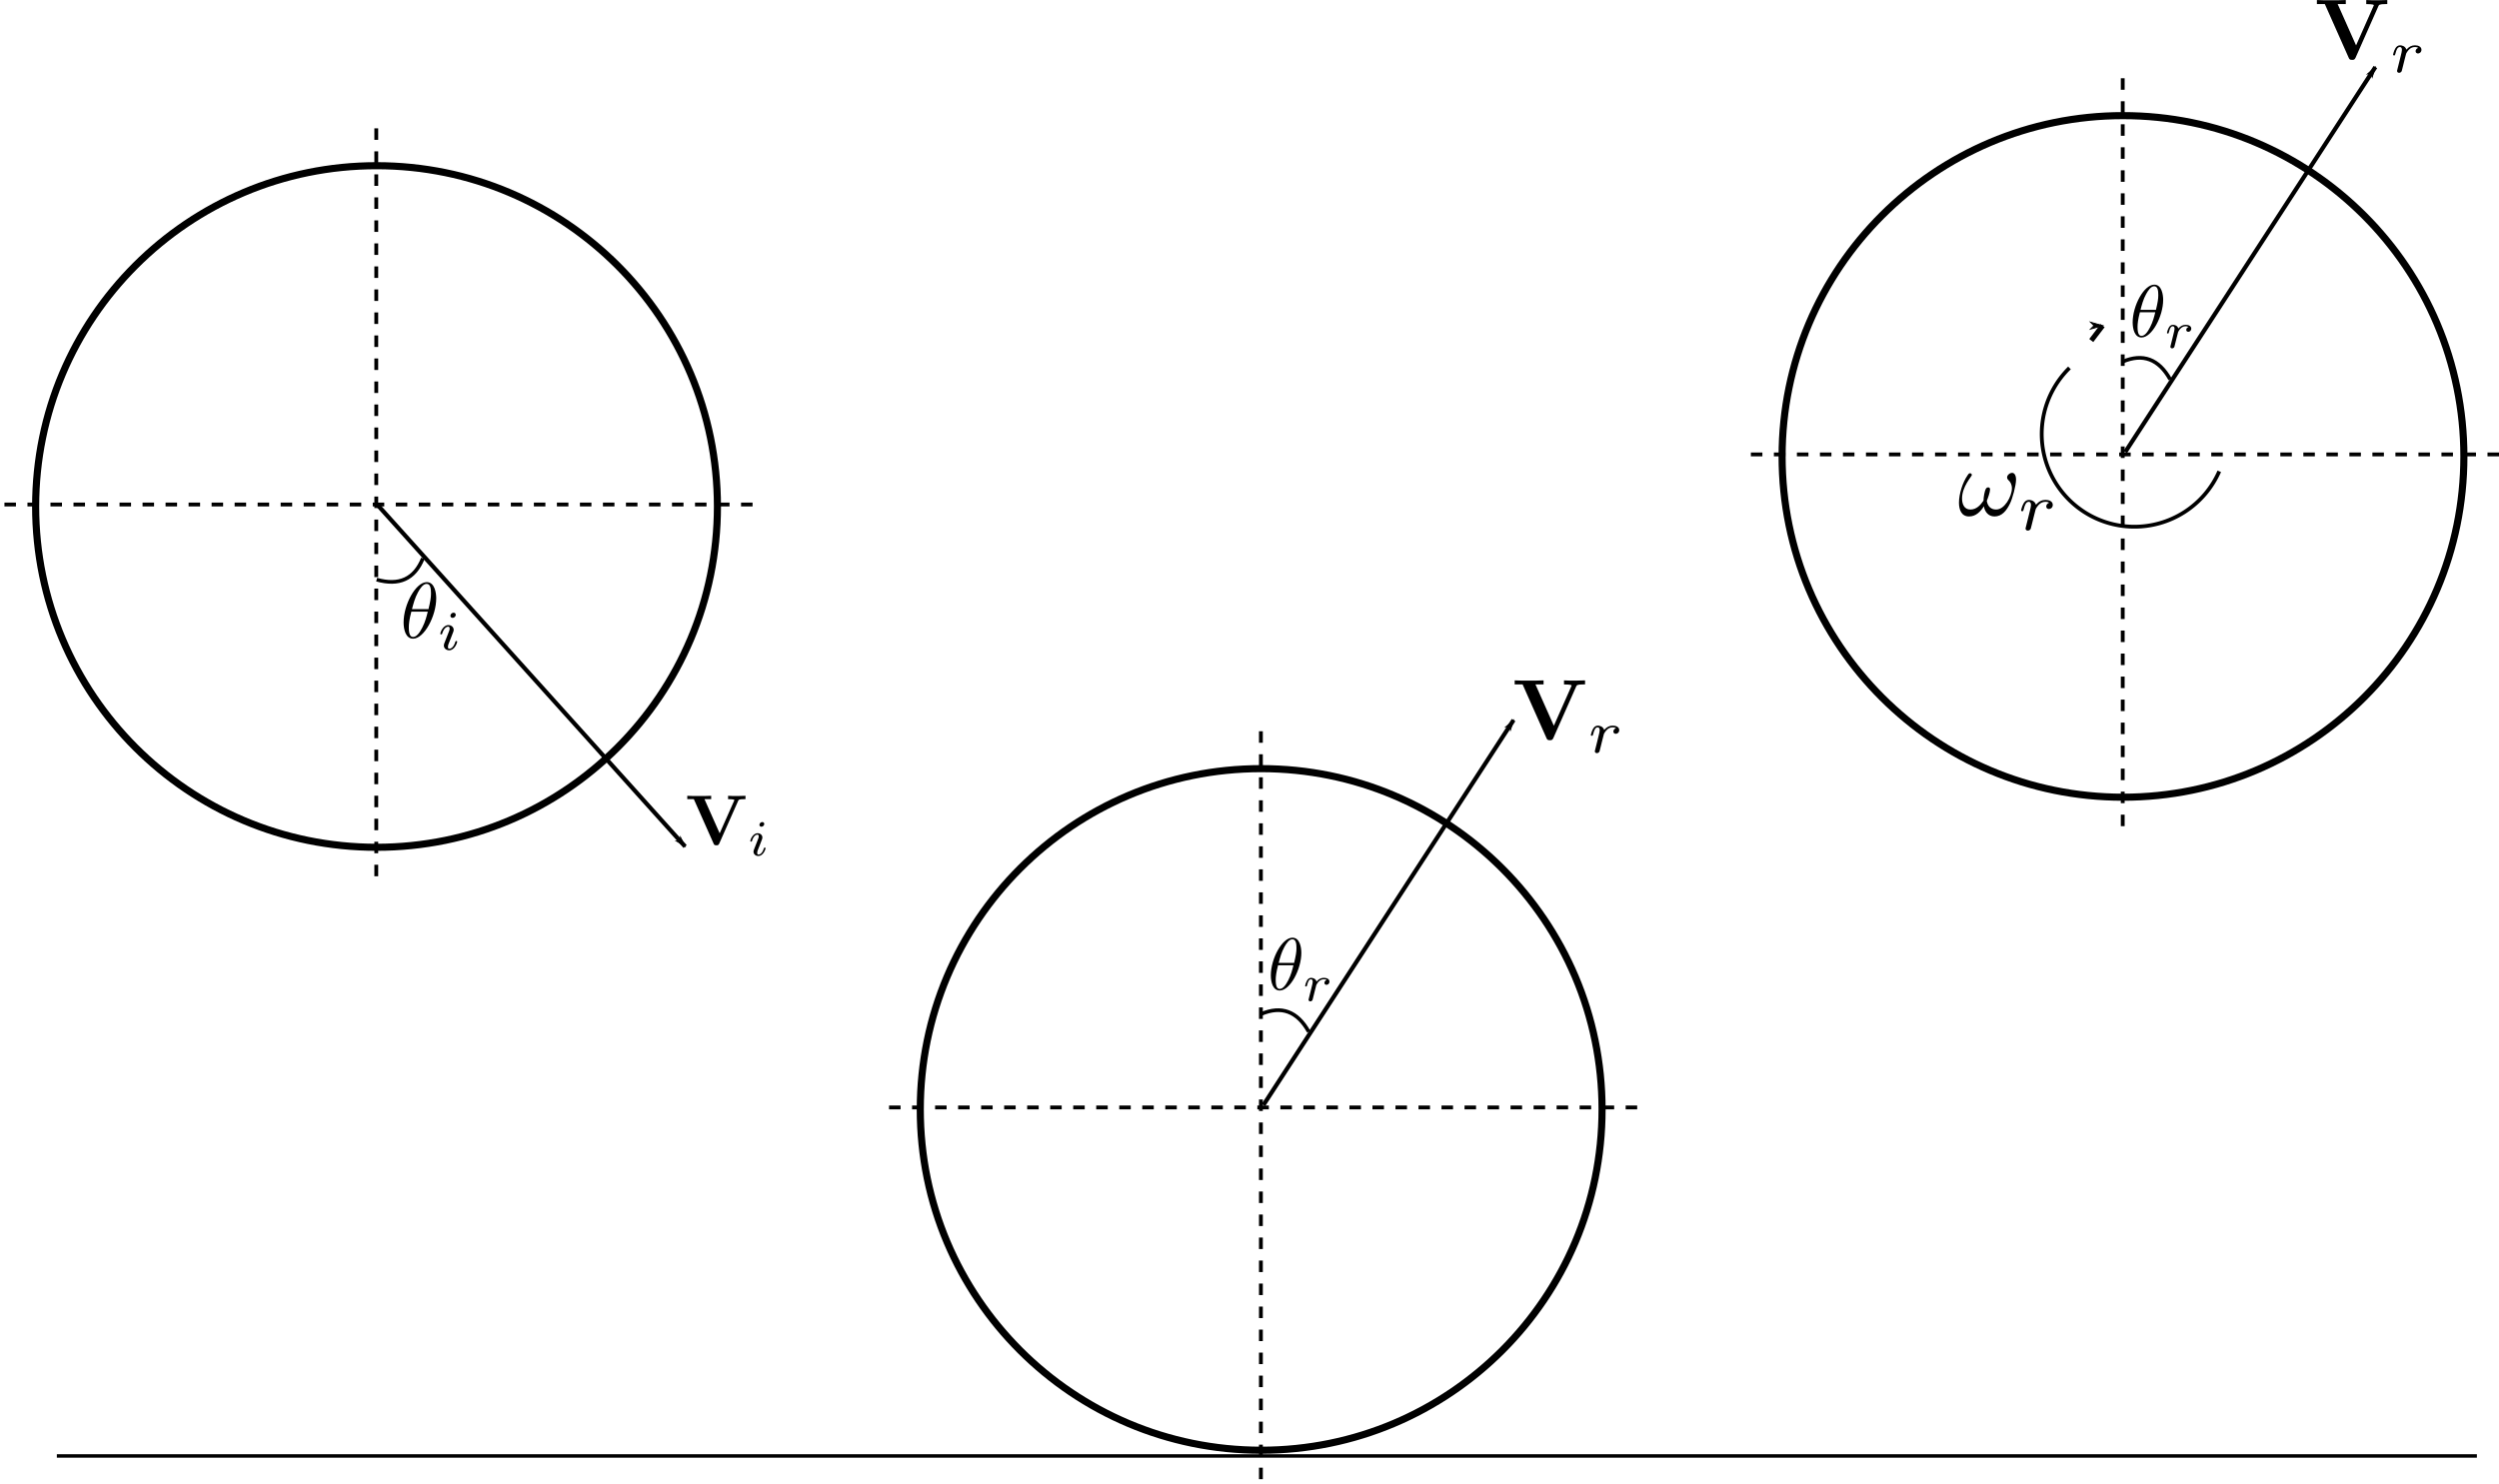 <?xml version="1.0" encoding="UTF-8" standalone="no"?>
<!-- Created with Inkscape (http://www.inkscape.org/) -->

<svg
   xmlns:dc="http://purl.org/dc/elements/1.1/"
   xmlns:cc="http://creativecommons.org/ns#"
   xmlns:rdf="http://www.w3.org/1999/02/22-rdf-syntax-ns#"
   xmlns:svg="http://www.w3.org/2000/svg"
   xmlns="http://www.w3.org/2000/svg"
   xmlns:sodipodi="http://sodipodi.sourceforge.net/DTD/sodipodi-0.dtd"
   xmlns:inkscape="http://www.inkscape.org/namespaces/inkscape"
   width="188.246mm"
   height="111.789mm"
   viewBox="0 0 188.246 111.789"
   version="1.1"
   id="svg8"
   inkscape:version="0.92.3 (2405546, 2018-03-11)"
   sodipodi:docname="drawing.svg">
  <defs
     id="defs2">
    <marker
       inkscape:isstock="true"
       style="overflow:visible"
       id="marker9451"
       refX="0"
       refY="0"
       orient="auto"
       inkscape:stockid="Arrow1Lend">
      <path
         transform="matrix(-0.8,0,0,-0.8,-10,0)"
         style="fill:#000000;fill-opacity:1;fill-rule:evenodd;stroke:#000000;stroke-width:1pt;stroke-opacity:1"
         d="M 0,0 5,-5 -12.5,0 5,5 Z"
         id="path9449"
         inkscape:connector-curvature="0" />
    </marker>
    <marker
       inkscape:stockid="Arrow1Lend"
       orient="auto"
       refY="0"
       refX="0"
       id="marker7505"
       style="overflow:visible"
       inkscape:isstock="true">
      <path
         id="path7503"
         d="M 0,0 5,-5 -12.5,0 5,5 Z"
         style="fill:#000000;fill-opacity:1;fill-rule:evenodd;stroke:#000000;stroke-width:1pt;stroke-opacity:1"
         transform="matrix(-0.8,0,0,-0.8,-10,0)"
         inkscape:connector-curvature="0" />
    </marker>
    <marker
       inkscape:stockid="Arrow1Lend"
       orient="auto"
       refY="0"
       refX="0"
       id="marker3468"
       style="overflow:visible"
       inkscape:isstock="true">
      <path
         id="path3466"
         d="M 0,0 5,-5 -12.5,0 5,5 Z"
         style="fill:#000000;fill-opacity:1;fill-rule:evenodd;stroke:#000000;stroke-width:1pt;stroke-opacity:1"
         transform="matrix(-0.8,0,0,-0.8,-10,0)"
         inkscape:connector-curvature="0" />
    </marker>
    <marker
       inkscape:stockid="Arrow1Lend"
       orient="auto"
       refY="0"
       refX="0"
       id="Arrow1Lend"
       style="overflow:visible"
       inkscape:isstock="true"
       inkscape:collect="always">
      <path
         id="path2290"
         d="M 0,0 5,-5 -12.5,0 5,5 Z"
         style="fill:#000000;fill-opacity:1;fill-rule:evenodd;stroke:#000000;stroke-width:1pt;stroke-opacity:1"
         transform="matrix(-0.8,0,0,-0.8,-10,0)"
         inkscape:connector-curvature="0" />
    </marker>
  </defs>
  <sodipodi:namedview
     id="base"
     pagecolor="#ffffff"
     bordercolor="#666666"
     borderopacity="1.0"
     inkscape:pageopacity="0.0"
     inkscape:pageshadow="2"
     inkscape:zoom="1"
     inkscape:cx="347.70859"
     inkscape:cy="194.50478"
     inkscape:document-units="mm"
     inkscape:current-layer="layer1"
     showgrid="false"
     showguides="true"
     inkscape:guide-bbox="true"
     inkscape:window-width="1920"
     inkscape:window-height="992"
     inkscape:window-x="0"
     inkscape:window-y="27"
     inkscape:window-maximized="1" />
  <g
     inkscape:label="Layer 1"
     inkscape:groupmode="layer"
     id="layer1"
     transform="translate(-11.858,-17.168)">
    <circle
       style="fill:none;fill-opacity:0.416;fill-rule:nonzero;stroke:#000000;stroke-width:0.536;stroke-miterlimit:4;stroke-dasharray:none;stroke-dashoffset:0;stroke-opacity:1"
       id="path815"
       cx="40.222"
       cy="55.332"
       r="25.679"
       inkscape:export-xdpi="300"
       inkscape:export-ydpi="300" />
    <path
       style="fill:none;stroke:#000000;stroke-width:0.322;stroke-linecap:butt;stroke-linejoin:miter;stroke-miterlimit:4;stroke-dasharray:none;stroke-opacity:1;marker-end:url(#Arrow1Lend)"
       d="m 40.322,55.241 23.146,25.712"
       id="path2285"
       inkscape:connector-curvature="0"
       inkscape:export-xdpi="300"
       inkscape:export-ydpi="300" />
    <path
       style="fill:none;stroke:#000000;stroke-width:0.289;stroke-linecap:butt;stroke-linejoin:miter;stroke-miterlimit:4;stroke-dasharray:0.867, 0.867;stroke-dashoffset:0;stroke-opacity:1"
       d="M 40.202,26.838 V 83.526"
       id="path2577"
       inkscape:connector-curvature="0"
       inkscape:export-xdpi="300"
       inkscape:export-ydpi="300" />
    <path
       style="fill:none;stroke:#000000;stroke-width:0.278;stroke-linecap:butt;stroke-linejoin:miter;stroke-miterlimit:4;stroke-dasharray:none;stroke-opacity:1"
       d="m 40.231,60.842 c 1.685,0.478 2.853,-0.042 3.481,-1.601"
       id="path2579"
       inkscape:connector-curvature="0"
       sodipodi:nodetypes="cc"
       inkscape:export-xdpi="300"
       inkscape:export-ydpi="300" />
    <path
       inkscape:connector-curvature="0"
       id="path2581"
       d="m 68.547,55.182 -56.689,-10e-7"
       style="fill:none;stroke:#000000;stroke-width:0.289;stroke-linecap:butt;stroke-linejoin:miter;stroke-miterlimit:4;stroke-dasharray:0.867, 0.867;stroke-dashoffset:0;stroke-opacity:1"
       inkscape:export-xdpi="300"
       inkscape:export-ydpi="300" />
    <path
       style="fill:none;stroke:#000000;stroke-width:0.265px;stroke-linecap:butt;stroke-linejoin:miter;stroke-opacity:1"
       d="m 16.14,126.873 c 182.298,0 182.298,0 182.298,0"
       id="path2715"
       inkscape:connector-curvature="0"
       inkscape:export-xdpi="300"
       inkscape:export-ydpi="300" />
    <path
       style="fill:none;fill-opacity:0.416;fill-rule:nonzero;stroke:#000000;stroke-width:0.287;stroke-miterlimit:4;stroke-dasharray:none;stroke-dashoffset:0;stroke-opacity:1"
       id="path7483"
       sodipodi:type="arc"
       sodipodi:cx="157.34077"
       sodipodi:cy="-86.809799"
       sodipodi:rx="6.9823413"
       sodipodi:ry="6.9823413"
       sodipodi:start="5.9116098"
       sodipodi:end="3.1507667"
       d="m 163.847,-89.345 a 6.982,6.982 0 0 1 -1.654,7.556 6.982,6.982 0 0 1 -7.609,1.394 6.982,6.982 0 0 1 -4.225,-6.479"
       sodipodi:open="true"
       transform="rotate(45)"
       inkscape:export-xdpi="300"
       inkscape:export-ydpi="300" />
    <path
       style="fill:none;stroke:#000000;stroke-width:0.38px;stroke-linecap:butt;stroke-linejoin:miter;stroke-opacity:1;marker-end:url(#marker7505)"
       d="m 169.39,42.826 c 0.856,-1.122 0.856,-1.122 0.856,-1.122"
       id="path8249"
       inkscape:connector-curvature="0"
       inkscape:export-xdpi="300"
       inkscape:export-ydpi="300" />
    <circle
       r="25.679"
       cy="100.763"
       cx="106.86"
       id="circle9439"
       style="fill:none;fill-opacity:0.416;fill-rule:nonzero;stroke:#000000;stroke-width:0.536;stroke-miterlimit:4;stroke-dasharray:none;stroke-dashoffset:0;stroke-opacity:1"
       inkscape:export-xdpi="300"
       inkscape:export-ydpi="300" />
    <path
       inkscape:connector-curvature="0"
       id="path9441"
       d="M 107.028,100.435 125.874,71.423"
       style="fill:none;stroke:#000000;stroke-width:0.322;stroke-linecap:butt;stroke-linejoin:miter;stroke-miterlimit:4;stroke-dasharray:none;stroke-opacity:1;marker-end:url(#marker9451)"
       inkscape:export-xdpi="300"
       inkscape:export-ydpi="300" />
    <path
       inkscape:connector-curvature="0"
       id="path9443"
       d="M 106.84,72.268 V 128.957"
       style="fill:none;stroke:#000000;stroke-width:0.289;stroke-linecap:butt;stroke-linejoin:miter;stroke-miterlimit:4;stroke-dasharray:0.867, 0.867;stroke-dashoffset:0;stroke-opacity:1"
       inkscape:export-xdpi="300"
       inkscape:export-ydpi="300" />
    <path
       sodipodi:nodetypes="cc"
       inkscape:connector-curvature="0"
       id="path9445"
       d="m 110.443,94.905 c -0.854,-1.53 -2.047,-1.987 -3.593,-1.329"
       style="fill:none;stroke:#000000;stroke-width:0.278;stroke-linecap:butt;stroke-linejoin:miter;stroke-miterlimit:4;stroke-dasharray:none;stroke-opacity:1"
       inkscape:export-xdpi="300"
       inkscape:export-ydpi="300" />
    <path
       style="fill:none;stroke:#000000;stroke-width:0.289;stroke-linecap:butt;stroke-linejoin:miter;stroke-miterlimit:4;stroke-dasharray:0.867, 0.867;stroke-dashoffset:0;stroke-opacity:1"
       d="M 135.184,100.613 H 78.496"
       id="path9447"
       inkscape:connector-curvature="0"
       inkscape:export-xdpi="300"
       inkscape:export-ydpi="300" />
    <circle
       style="fill:none;fill-opacity:0.416;fill-rule:nonzero;stroke:#000000;stroke-width:0.536;stroke-miterlimit:4;stroke-dasharray:none;stroke-dashoffset:0;stroke-opacity:1"
       id="circle9665"
       cx="171.78"
       cy="51.559"
       r="25.679"
       inkscape:export-xdpi="300"
       inkscape:export-ydpi="300" />
    <path
       style="fill:none;stroke:#000000;stroke-width:0.322;stroke-linecap:butt;stroke-linejoin:miter;stroke-miterlimit:4;stroke-dasharray:none;stroke-opacity:1;marker-end:url(#marker9451)"
       d="M 171.948,51.231 190.793,22.219"
       id="path9667"
       inkscape:connector-curvature="0"
       inkscape:export-xdpi="300"
       inkscape:export-ydpi="300" />
    <path
       style="fill:none;stroke:#000000;stroke-width:0.289;stroke-linecap:butt;stroke-linejoin:miter;stroke-miterlimit:4;stroke-dasharray:0.867, 0.867;stroke-dashoffset:0;stroke-opacity:1"
       d="M 171.76,23.064 V 79.752"
       id="path9669"
       inkscape:connector-curvature="0"
       inkscape:export-xdpi="300"
       inkscape:export-ydpi="300" />
    <path
       style="fill:none;stroke:#000000;stroke-width:0.278;stroke-linecap:butt;stroke-linejoin:miter;stroke-miterlimit:4;stroke-dasharray:none;stroke-opacity:1"
       d="m 175.333,45.752 c -0.854,-1.53 -2.047,-1.987 -3.593,-1.329"
       id="path9671"
       inkscape:connector-curvature="0"
       sodipodi:nodetypes="cc"
       inkscape:export-xdpi="300"
       inkscape:export-ydpi="300" />
    <path
       inkscape:connector-curvature="0"
       id="path9673"
       d="m 200.104,51.408 h -56.688"
       style="fill:none;stroke:#000000;stroke-width:0.289;stroke-linecap:butt;stroke-linejoin:miter;stroke-miterlimit:4;stroke-dasharray:0.867, 0.867;stroke-dashoffset:0;stroke-opacity:1"
       inkscape:export-xdpi="300"
       inkscape:export-ydpi="300" />
    <g
       id="g10"
       transform="matrix(0.599,0,0,-0.599,42.25,66.125)">
      <g
         id="g12"
         transform="scale(0.1)">
        <path
           d="m 41.203,64.672 c 0,6.547 -1.797,20.359 -11.922,20.359 -13.812,0 -29.109,-28.016 -29.109,-50.766 0,-9.328 2.875,-20.359 11.922,-20.359 14,0 29.109,28.516 29.109,50.766 z m -30.5,-13.609 c 1.688,6.359 3.672,14.297 7.641,21.359 2.688,4.859 6.359,10.422 10.828,10.422 4.875,0 5.469,-6.359 5.469,-12.016 0,-4.875 -0.797,-9.938 -3.172,-19.766 z M 30.562,47.875 c -1.078,-4.562 -3.172,-13 -6.953,-20.156 -3.469,-6.766 -7.25,-11.625 -11.516,-11.625 -3.281,0 -5.359,2.875 -5.359,12.125 0,4.172 0.594,9.922 3.172,19.656 H 30.562"
           style="fill:#000000;fill-opacity:1;fill-rule:nonzero;stroke:none"
           id="path14"
           inkscape:connector-curvature="0" />
        <path
           d="m 65.781,43.938 c 0,1.125 -0.844,2.672 -2.812,2.672 -1.906,0 -3.938,-1.828 -3.938,-3.859 0,-1.203 0.906,-2.672 2.812,-2.672 2.031,0 3.938,1.969 3.938,3.859 z M 51.438,8.219 c -0.281,-0.906 -0.641,-1.75 -0.641,-2.953 0,-3.297 2.812,-5.969 6.688,-5.969 7.031,0 10.125,9.703 10.125,10.75 0,0.922 -0.922,0.922 -1.125,0.922 -0.984,0 -1.062,-0.422 -1.344,-1.203 -1.609,-5.625 -4.703,-8.5 -7.453,-8.5 -1.406,0 -1.75,0.906 -1.75,2.453 0,1.625 0.484,2.953 1.125,4.5 0.703,1.906 1.469,3.797 2.25,5.625 0.625,1.688 3.156,8.094 3.438,8.938 0.219,0.703 0.422,1.547 0.422,2.25 C 63.172,28.328 60.359,31 56.5,31 49.531,31 46.297,21.438 46.297,20.25 c 0,-0.922 0.984,-0.922 1.203,-0.922 0.984,0 1.047,0.359 1.266,1.125 1.828,6.047 4.922,8.578 7.516,8.578 1.125,0 1.766,-0.562 1.766,-2.453 0,-1.625 -0.422,-2.672 -2.188,-7.031 L 51.438,8.219"
           style="fill:#000000;fill-opacity:1;fill-rule:nonzero;stroke:none"
           id="path16"
           inkscape:connector-curvature="0" />
      </g>
    </g>
    <g
       id="g10-3"
       transform="matrix(0.541,0,0,-0.541,63.598,81.629)">
      <g
         id="g12-6"
         transform="scale(0.1)">
        <path
           d="m 71.516,76.297 c 0.594,1.281 0.984,2.172 8.234,2.172 h 1.891 v 4.672 c -3.781,-0.094 -8.547,-0.297 -11.219,-0.297 -3.984,0 -9.141,0 -13.016,0.297 v -4.672 c 0.891,0 8.734,0 8.734,-1.188 0,-0.391 -0.297,-0.891 -0.391,-1.188 L 45.688,30.891 24.516,78.469 h 9.344 v 4.672 c -3.781,-0.297 -13.312,-0.297 -17.578,-0.297 -3.875,0 -12.219,0 -15.703,0.297 V 78.469 H 9.719 L 37.141,16.781 c 0.797,-1.781 1.188,-2.578 3.969,-2.578 1.594,0 2.891,0 3.969,2.391 l 26.438,59.703"
           style="fill:#000000;fill-opacity:1;fill-rule:nonzero;stroke:none"
           id="path14-7"
           inkscape:connector-curvature="0" />
        <path
           d="m 107.781,43.938 c 0,1.125 -0.843,2.672 -2.812,2.672 -1.906,0 -3.938,-1.828 -3.938,-3.859 0,-1.203 0.907,-2.672 2.813,-2.672 2.031,0 3.937,1.969 3.937,3.859 z M 93.438,8.219 c -0.281,-0.906 -0.641,-1.75 -0.641,-2.953 0,-3.297 2.812,-5.969 6.688,-5.969 7.032,0 10.125,9.703 10.125,10.75 0,0.922 -0.921,0.922 -1.125,0.922 -0.984,0 -1.062,-0.422 -1.343,-1.203 -1.61,-5.625 -4.703,-8.5 -7.454,-8.5 -1.406,0 -1.75,0.906 -1.75,2.453 0,1.625 0.484,2.953 1.125,4.5 0.703,1.906 1.468,3.797 2.251,5.625 0.625,1.688 3.156,8.094 3.437,8.938 0.219,0.703 0.422,1.547 0.422,2.25 0,3.297 -2.813,5.969 -6.672,5.969 -6.969,0 -10.203,-9.562 -10.203,-10.75 0,-0.922 0.984,-0.922 1.203,-0.922 0.984,0 1.047,0.359 1.266,1.125 1.828,6.047 4.922,8.578 7.516,8.578 1.125,0 1.766,-0.562 1.766,-2.453 0,-1.625 -0.422,-2.672 -2.188,-7.031 L 93.438,8.219"
           style="fill:#000000;fill-opacity:1;fill-rule:nonzero;stroke:none"
           id="path16-5"
           inkscape:connector-curvature="0" />
      </g>
    </g>
    <g
       id="g10-35"
       transform="matrix(0.654,0,0,-0.654,125.919,73.871)">
      <g
         id="g12-62"
         transform="scale(0.1)">
        <path
           d="m 71.516,76.297 c 0.594,1.281 0.984,2.172 8.234,2.172 h 1.891 v 4.672 c -3.781,-0.094 -8.547,-0.297 -11.219,-0.297 -3.984,0 -9.141,0 -13.016,0.297 v -4.672 c 0.891,0 8.734,0 8.734,-1.188 0,-0.391 -0.297,-0.891 -0.391,-1.188 L 45.688,30.891 24.516,78.469 h 9.344 v 4.672 c -3.781,-0.297 -13.312,-0.297 -17.578,-0.297 -3.875,0 -12.219,0 -15.703,0.297 V 78.469 H 9.719 L 37.141,16.781 c 0.797,-1.781 1.188,-2.578 3.969,-2.578 1.594,0 2.891,0 3.969,2.391 l 26.438,59.703"
           style="fill:#000000;fill-opacity:1;fill-rule:nonzero;stroke:none"
           id="path14-9"
           inkscape:connector-curvature="0" />
        <path
           d="m 101.516,14.203 c 0.078,0.422 1.687,6.75 1.828,7.094 0.14,0.562 2.187,4.078 4.437,5.766 0.766,0.562 2.672,1.969 5.688,1.969 0.703,0 2.469,-0.062 3.875,-0.984 -2.25,-0.625 -3.094,-2.594 -3.094,-3.859 0,-1.547 1.188,-2.609 2.813,-2.609 1.609,0 3.937,1.344 3.937,4.297 0,3.656 -3.875,5.125 -7.453,5.125 -3.656,0 -6.828,-1.469 -9.922,-4.984 C 102.359,30.297 98.078,31 96.391,31 c -2.609,0 -4.359,-1.609 -5.484,-3.578 -1.625,-2.75 -2.609,-6.828 -2.609,-7.172 0,-0.922 0.984,-0.922 1.203,-0.922 0.984,0 1.047,0.219 1.547,2.109 1.047,4.297 2.391,7.594 5.125,7.594 1.828,0 2.328,-1.547 2.328,-3.438 0,-1.344 -0.641,-3.938 -1.125,-5.844 -0.5,-1.891 -1.203,-4.781 -1.547,-6.328 l -2.25,-9 C 93.297,3.516 92.875,1.75 92.875,1.547 c 0,-1.547 1.266,-2.25 2.391,-2.25 1.047,0 2.453,0.641 3.016,2.031 0.141,0.422 0.922,3.516 1.344,5.281 l 1.891,7.594"
           style="fill:#000000;fill-opacity:1;fill-rule:nonzero;stroke:none"
           id="path16-1"
           inkscape:connector-curvature="0" />
      </g>
    </g>
    <g
       id="g10-2"
       transform="matrix(0.56,0,0,-0.56,107.579,92.582)">
      <g
         id="g12-7"
         transform="scale(0.1)">
        <path
           d="m 41.203,64.672 c 0,6.547 -1.797,20.359 -11.922,20.359 -13.812,0 -29.109,-28.016 -29.109,-50.766 0,-9.328 2.875,-20.359 11.922,-20.359 14,0 29.109,28.516 29.109,50.766 z m -30.5,-13.609 c 1.688,6.359 3.672,14.297 7.641,21.359 2.688,4.859 6.359,10.422 10.828,10.422 4.875,0 5.469,-6.359 5.469,-12.016 0,-4.875 -0.797,-9.938 -3.172,-19.766 z M 30.562,47.875 c -1.078,-4.562 -3.172,-13 -6.953,-20.156 -3.469,-6.766 -7.25,-11.625 -11.516,-11.625 -3.281,0 -5.359,2.875 -5.359,12.125 0,4.172 0.594,9.922 3.172,19.656 H 30.562"
           style="fill:#000000;fill-opacity:1;fill-rule:nonzero;stroke:none"
           id="path14-0"
           inkscape:connector-curvature="0" />
        <path
           d="m 59.516,14.203 c 0.078,0.422 1.688,6.75 1.828,7.094 0.141,0.562 2.188,4.078 4.438,5.766 0.766,0.562 2.672,1.969 5.688,1.969 0.703,0 2.469,-0.062 3.875,-0.984 -2.25,-0.625 -3.094,-2.594 -3.094,-3.859 0,-1.547 1.188,-2.609 2.812,-2.609 C 76.672,21.578 79,22.922 79,25.875 79,29.531 75.125,31 71.547,31 67.891,31 64.719,29.531 61.625,26.016 60.359,30.297 56.078,31 54.391,31 c -2.609,0 -4.359,-1.609 -5.484,-3.578 -1.625,-2.75 -2.609,-6.828 -2.609,-7.172 0,-0.922 0.984,-0.922 1.203,-0.922 0.984,0 1.047,0.219 1.547,2.109 1.047,4.297 2.391,7.594 5.125,7.594 1.828,0 2.328,-1.547 2.328,-3.438 0,-1.344 -0.641,-3.938 -1.125,-5.844 -0.5,-1.891 -1.203,-4.781 -1.547,-6.328 l -2.25,-9 C 51.297,3.516 50.875,1.75 50.875,1.547 c 0,-1.547 1.266,-2.25 2.391,-2.25 1.047,0 2.453,0.641 3.016,2.031 0.141,0.422 0.922,3.516 1.344,5.281 l 1.891,7.594"
           style="fill:#000000;fill-opacity:1;fill-rule:nonzero;stroke:none"
           id="path16-9"
           inkscape:connector-curvature="0" />
      </g>
    </g>
    <g
       id="g10-36"
       transform="matrix(0.73,0,0,-0.73,159.41,57.097)">
      <g
         id="g12-0"
         transform="scale(0.1)">
        <path
           d="m 59.094,51.953 c 0,4.469 -1.781,6.953 -3.969,6.953 -2.578,0 -5.266,-2.391 -5.266,-4.672 0,-0.984 0.5,-2.078 1.484,-2.969 1.703,-1.5 3.484,-4.188 3.484,-8.359 0,-3.969 -1.891,-9.625 -4.969,-14.203 -2.984,-4.266 -6.656,-7.641 -11.328,-7.641 -5.656,0 -8.734,3.578 -9.625,8.938 1.094,2.578 3.375,8.938 3.375,11.719 0,1.188 -0.5,2.188 -1.797,2.188 -0.797,0 -1.875,-0.203 -2.672,-1.688 -1.094,-1.984 -2.297,-8.438 -2.297,-12.016 -3.266,-4.672 -7.25,-9.141 -13.5,-9.141 -6.562,0 -8.641,5.859 -8.641,11.422 0,12.422 10.125,22.844 10.125,24.141 0,1.094 -0.797,1.891 -1.891,1.891 -1.281,0 -1.984,-1.297 -2.578,-2.188 C 3.969,48.969 0.188,37.156 0.188,28.109 c 0,-6.844 2.297,-14.203 10.438,-14.203 7.047,0 11.719,4.969 15.297,10.438 0.891,-5.766 4.766,-10.438 10.922,-10.438 7.75,0 12.516,6.062 16.094,13.516 2.391,4.859 6.156,18.375 6.156,24.531"
           style="fill:#000000;fill-opacity:1;fill-rule:nonzero;stroke:none"
           id="path14-6"
           inkscape:connector-curvature="0" />
        <path
           d="m 77.516,14.203 c 0.078,0.422 1.688,6.75 1.828,7.094 0.141,0.562 2.188,4.078 4.438,5.766 0.766,0.562 2.672,1.969 5.688,1.969 0.703,0 2.469,-0.062 3.875,-0.984 -2.25,-0.625 -3.094,-2.594 -3.094,-3.859 0,-1.547 1.188,-2.609 2.812,-2.609 C 94.672,21.578 97,22.922 97,25.875 97,29.531 93.125,31 89.547,31 85.891,31 82.719,29.531 79.625,26.016 78.359,30.297 74.078,31 72.391,31 c -2.609,0 -4.359,-1.609 -5.484,-3.578 -1.625,-2.75 -2.609,-6.828 -2.609,-7.172 0,-0.922 0.984,-0.922 1.203,-0.922 0.984,0 1.047,0.219 1.547,2.109 1.047,4.297 2.391,7.594 5.125,7.594 1.828,0 2.328,-1.547 2.328,-3.438 0,-1.344 -0.641,-3.938 -1.125,-5.844 -0.5,-1.891 -1.203,-4.781 -1.547,-6.328 l -2.25,-9 C 69.297,3.516 68.875,1.75 68.875,1.547 c 0,-1.547 1.266,-2.25 2.391,-2.25 1.047,0 2.453,0.641 3.016,2.031 0.141,0.422 0.922,3.516 1.344,5.281 l 1.891,7.594"
           style="fill:#000000;fill-opacity:1;fill-rule:nonzero;stroke:none"
           id="path16-2"
           inkscape:connector-curvature="0" />
      </g>
    </g>
    <g
       transform="matrix(0.654,0,0,-0.654,186.349,22.608)"
       id="g104">
      <g
         transform="scale(0.1)"
         id="g102">
        <path
           inkscape:connector-curvature="0"
           id="path98"
           style="fill:#000000;fill-opacity:1;fill-rule:nonzero;stroke:none"
           d="m 71.516,76.297 c 0.594,1.281 0.984,2.172 8.234,2.172 h 1.891 v 4.672 c -3.781,-0.094 -8.547,-0.297 -11.219,-0.297 -3.984,0 -9.141,0 -13.016,0.297 v -4.672 c 0.891,0 8.734,0 8.734,-1.188 0,-0.391 -0.297,-0.891 -0.391,-1.188 L 45.688,30.891 24.516,78.469 h 9.344 v 4.672 c -3.781,-0.297 -13.312,-0.297 -17.578,-0.297 -3.875,0 -12.219,0 -15.703,0.297 V 78.469 H 9.719 L 37.141,16.781 c 0.797,-1.781 1.188,-2.578 3.969,-2.578 1.594,0 2.891,0 3.969,2.391 l 26.438,59.703" />
        <path
           inkscape:connector-curvature="0"
           id="path100"
           style="fill:#000000;fill-opacity:1;fill-rule:nonzero;stroke:none"
           d="m 101.516,14.203 c 0.078,0.422 1.687,6.75 1.828,7.094 0.14,0.562 2.187,4.078 4.437,5.766 0.766,0.562 2.672,1.969 5.688,1.969 0.703,0 2.469,-0.062 3.875,-0.984 -2.25,-0.625 -3.094,-2.594 -3.094,-3.859 0,-1.547 1.188,-2.609 2.813,-2.609 1.609,0 3.937,1.344 3.937,4.297 0,3.656 -3.875,5.125 -7.453,5.125 -3.656,0 -6.828,-1.469 -9.922,-4.984 C 102.359,30.297 98.078,31 96.391,31 c -2.609,0 -4.359,-1.609 -5.484,-3.578 -1.625,-2.75 -2.609,-6.828 -2.609,-7.172 0,-0.922 0.984,-0.922 1.203,-0.922 0.984,0 1.047,0.219 1.547,2.109 1.047,4.297 2.391,7.594 5.125,7.594 1.828,0 2.328,-1.547 2.328,-3.438 0,-1.344 -0.641,-3.938 -1.125,-5.844 -0.5,-1.891 -1.203,-4.781 -1.547,-6.328 l -2.25,-9 C 93.297,3.516 92.875,1.75 92.875,1.547 c 0,-1.547 1.266,-2.25 2.391,-2.25 1.047,0 2.453,0.641 3.016,2.031 0.141,0.422 0.922,3.516 1.344,5.281 l 1.891,7.594" />
      </g>
    </g>
    <g
       transform="matrix(0.56,0,0,-0.56,172.499,43.377)"
       id="g112">
      <g
         transform="scale(0.1)"
         id="g110">
        <path
           inkscape:connector-curvature="0"
           id="path106"
           style="fill:#000000;fill-opacity:1;fill-rule:nonzero;stroke:none"
           d="m 41.203,64.672 c 0,6.547 -1.797,20.359 -11.922,20.359 -13.812,0 -29.109,-28.016 -29.109,-50.766 0,-9.328 2.875,-20.359 11.922,-20.359 14,0 29.109,28.516 29.109,50.766 z m -30.5,-13.609 c 1.688,6.359 3.672,14.297 7.641,21.359 2.688,4.859 6.359,10.422 10.828,10.422 4.875,0 5.469,-6.359 5.469,-12.016 0,-4.875 -0.797,-9.938 -3.172,-19.766 z M 30.562,47.875 c -1.078,-4.562 -3.172,-13 -6.953,-20.156 -3.469,-6.766 -7.25,-11.625 -11.516,-11.625 -3.281,0 -5.359,2.875 -5.359,12.125 0,4.172 0.594,9.922 3.172,19.656 H 30.562" />
        <path
           inkscape:connector-curvature="0"
           id="path108"
           style="fill:#000000;fill-opacity:1;fill-rule:nonzero;stroke:none"
           d="m 59.516,14.203 c 0.078,0.422 1.688,6.75 1.828,7.094 0.141,0.562 2.188,4.078 4.438,5.766 0.766,0.562 2.672,1.969 5.688,1.969 0.703,0 2.469,-0.062 3.875,-0.984 -2.25,-0.625 -3.094,-2.594 -3.094,-3.859 0,-1.547 1.188,-2.609 2.812,-2.609 C 76.672,21.578 79,22.922 79,25.875 79,29.531 75.125,31 71.547,31 67.891,31 64.719,29.531 61.625,26.016 60.359,30.297 56.078,31 54.391,31 c -2.609,0 -4.359,-1.609 -5.484,-3.578 -1.625,-2.75 -2.609,-6.828 -2.609,-7.172 0,-0.922 0.984,-0.922 1.203,-0.922 0.984,0 1.047,0.219 1.547,2.109 1.047,4.297 2.391,7.594 5.125,7.594 1.828,0 2.328,-1.547 2.328,-3.438 0,-1.344 -0.641,-3.938 -1.125,-5.844 -0.5,-1.891 -1.203,-4.781 -1.547,-6.328 l -2.25,-9 C 51.297,3.516 50.875,1.75 50.875,1.547 c 0,-1.547 1.266,-2.25 2.391,-2.25 1.047,0 2.453,0.641 3.016,2.031 0.141,0.422 0.922,3.516 1.344,5.281 l 1.891,7.594" />
      </g>
    </g>
  </g>
</svg>
